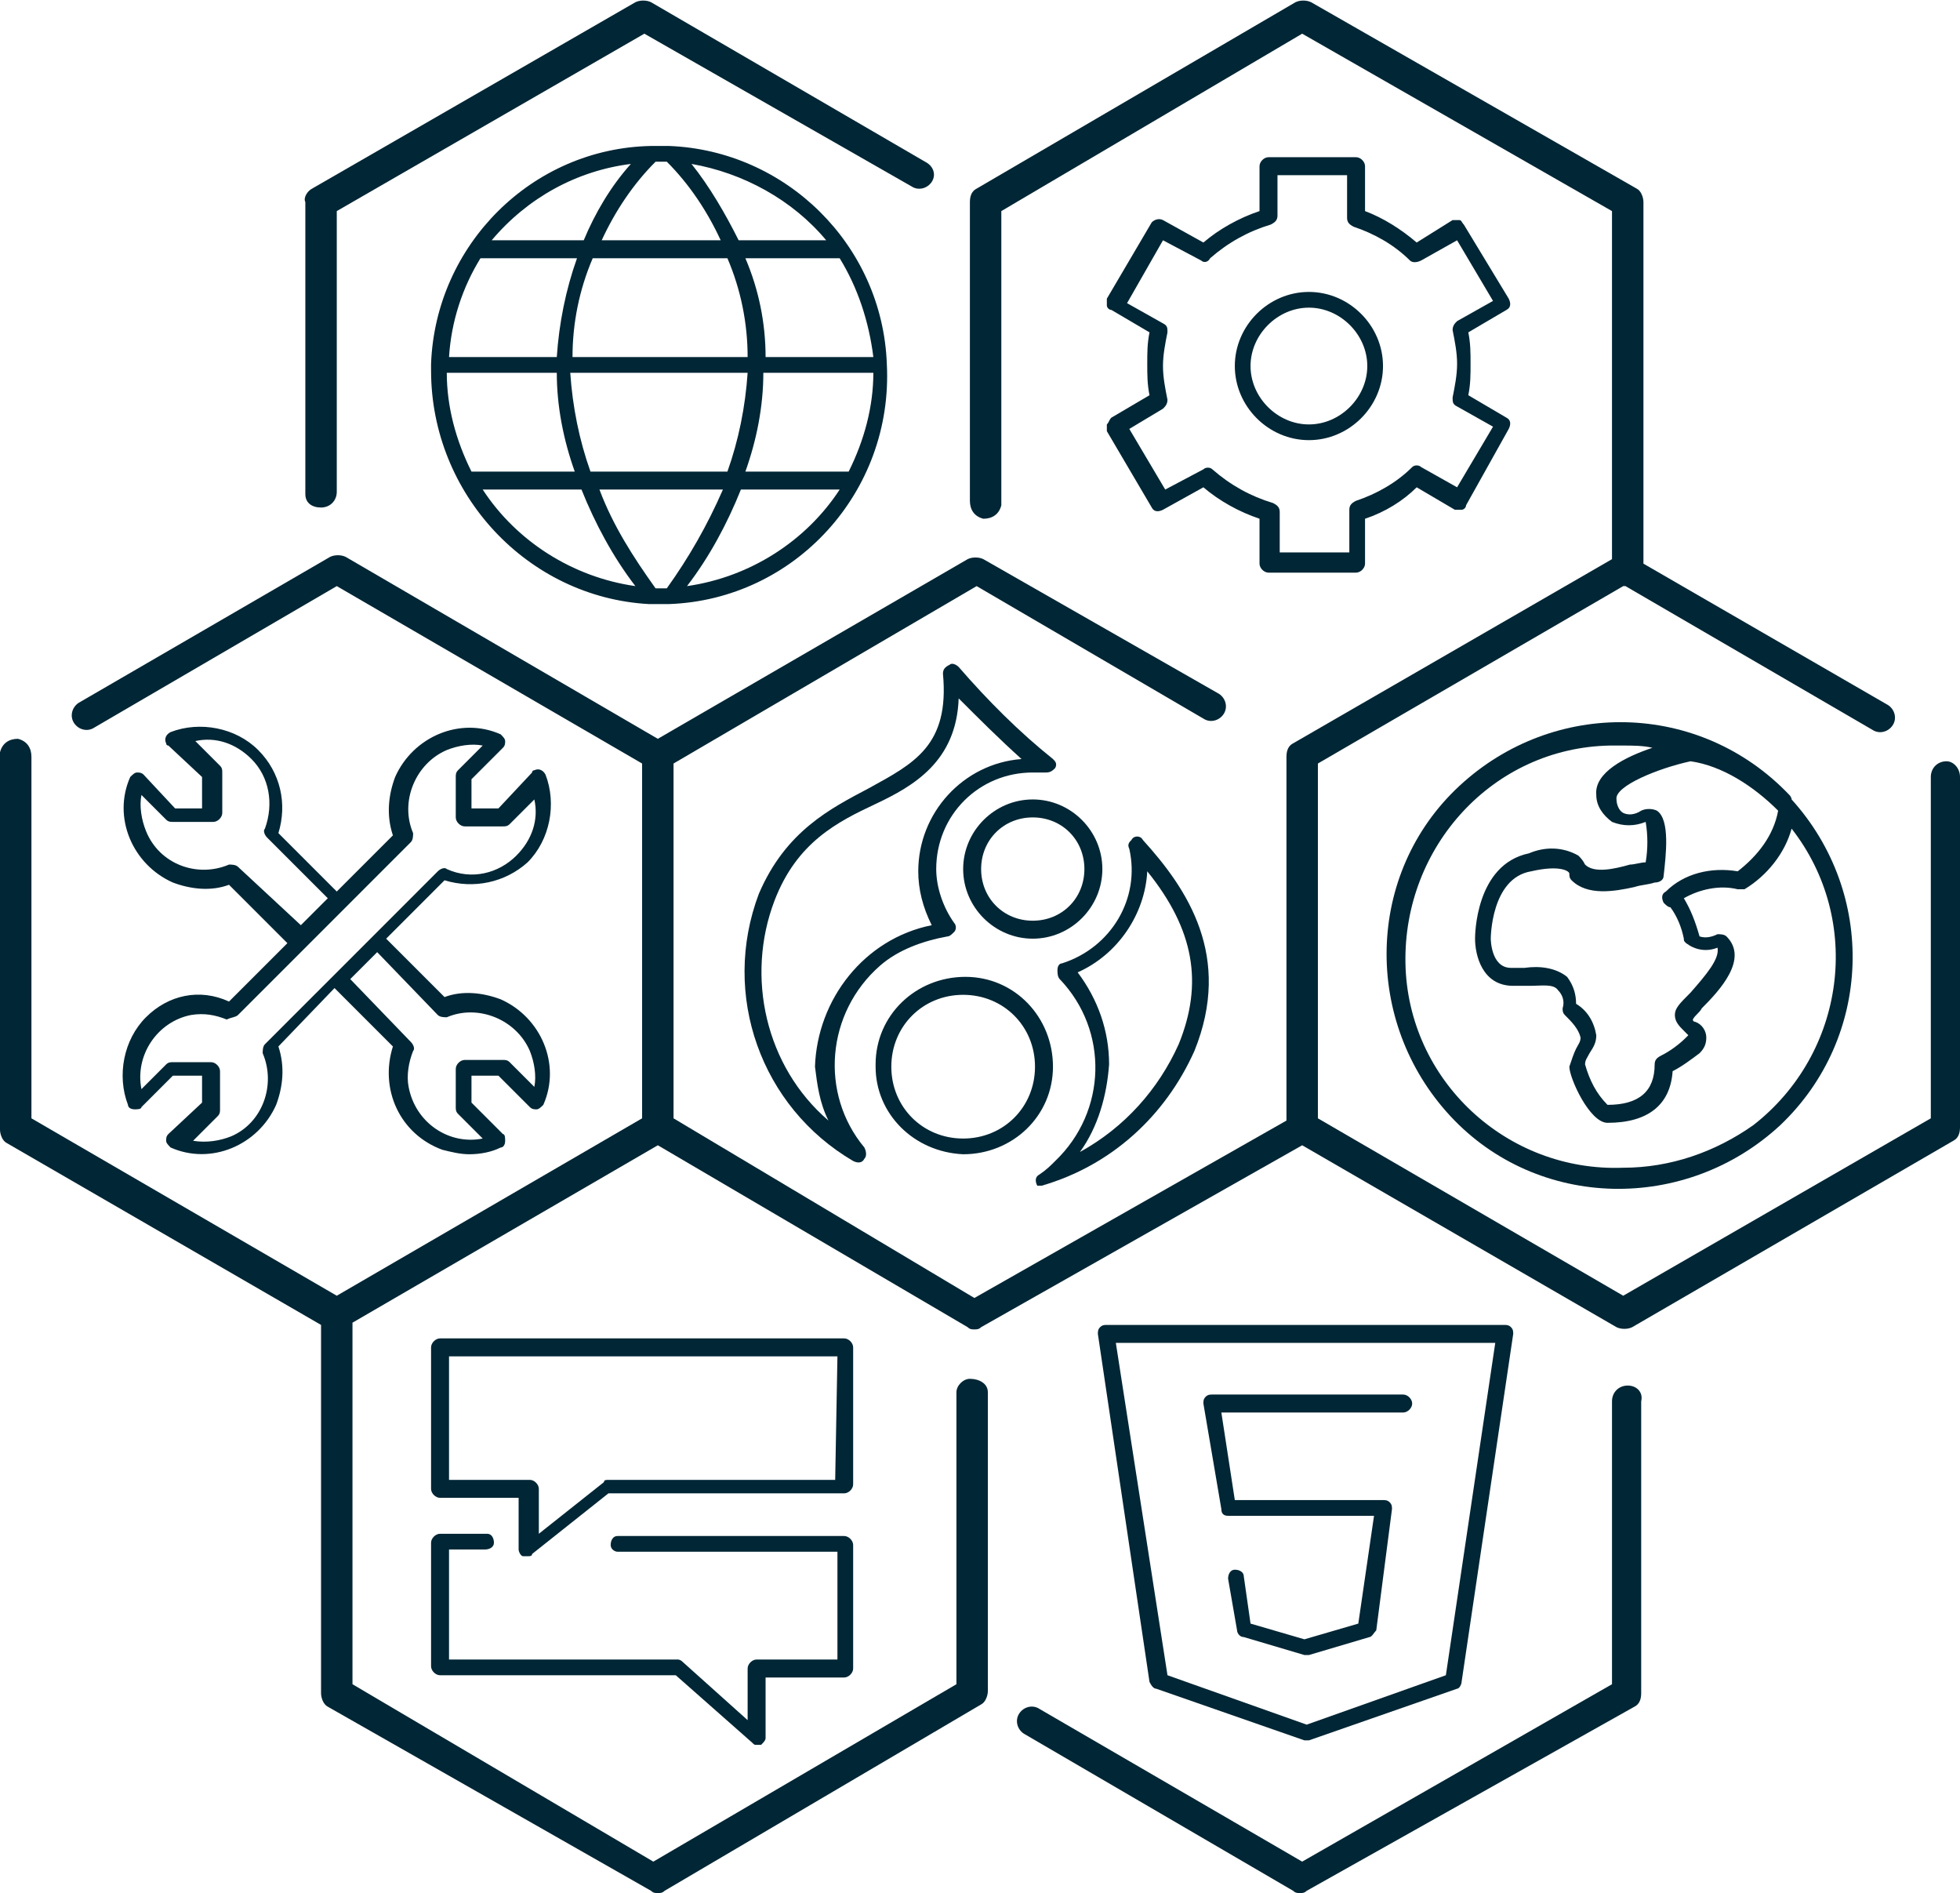 <svg class="icon icon-symphony2-framework-drupal8" role="presentation" aria-labelledby="icon-symphony2-framework-drupal8-title icon-symphony2-framework-drupal8-desc" xmlns="http://www.w3.org/2000/svg" width="87.3" height="84.3" viewBox="0 0 87.3 84.3"><title id="icon-symphony2-framework-drupal8-title">Symphony 2 Framework</title><description id="icon-symphony2-framework-drupal8-desc">An icon of tiles depicting the symphony framework.</description><g fill="#012635"><path d="M38 60c0-.2-.2-.4-.4-.4h-18c-.2 0-.4.2-.4.4v6.3c0 .2.2.4.4.4h3.5V69c0 .1.1.3.2.3h.2c.1 0 .2 0 .2-.1l3.4-2.7h10.5c.2 0 .4-.2.4-.4V60zm-.8 5.9H27.1c-.1 0-.2 0-.2.1L24 68.3v-2c0-.2-.2-.4-.4-.4H20v-5.5h17.3l-.1 5.5z"/><path d="M21.6 69c.2 0 .4-.1.4-.3 0-.2-.1-.4-.3-.4h-2.1c-.2 0-.4.2-.4.4v5.5c0 .2.2.4.4.4h10.5l3.4 3c.1.1.1.1.2.1h.2c.1-.1.2-.2.2-.3v-2.7h3.5c.2 0 .4-.2.4-.4v-5.5c0-.2-.2-.4-.4-.4H27.5c-.2 0-.3.2-.3.4s.2.3.3.3h9.8v4.8h-3.6c-.2 0-.4.2-.4.4v2.3L30.4 74c-.1-.1-.2-.1-.2-.1H20V69h1.6zm36.7-49.4c1.8 0 3.3-1.5 3.3-3.3S60.1 13 58.3 13 55 14.5 55 16.3s1.5 3.3 3.3 3.3zm0-5.9c1.4 0 2.6 1.2 2.6 2.6s-1.2 2.6-2.6 2.6-2.6-1.2-2.6-2.6 1.2-2.6 2.6-2.6z"/><path d="M49.3 18.9v.3l2 3.4c.1.2.3.2.5.1l1.8-1c.7.6 1.6 1.1 2.5 1.4v2c0 .2.2.4.4.4h3.9c.2 0 .4-.2.4-.4v-2c.9-.3 1.7-.8 2.3-1.4l1.7 1h.3c.1 0 .2-.1.2-.2l1.9-3.4c.1-.2.1-.4-.1-.5l-1.7-1c.1-.5.1-.9.1-1.4s0-.9-.1-1.4l1.7-1c.2-.1.2-.3.1-.5l-2-3.3c-.1-.1-.1-.2-.2-.2h-.3l-1.6 1c-.7-.6-1.5-1.1-2.3-1.4v-2c0-.2-.2-.4-.4-.4h-3.9c-.2 0-.4.2-.4.4v2c-.9.3-1.8.8-2.5 1.4l-1.8-1c-.2-.1-.4 0-.5.1l-2 3.4v.3c0 .1.1.2.2.2l1.7 1c-.1.5-.1.9-.1 1.4s0 .9.1 1.4l-1.7 1c-.1.1-.1.2-.2.3zm2.5-.7c.1-.1.2-.2.2-.4-.1-.5-.2-1-.2-1.5s.1-1 .2-1.5c0-.2 0-.3-.2-.4l-1.6-.9 1.6-2.8 1.7.9c.1.1.3.1.4-.1.8-.7 1.7-1.2 2.7-1.5.2-.1.3-.2.3-.4V7.8H60v1.9c0 .2.1.3.3.4.9.3 1.8.8 2.5 1.5.1.1.3.1.5 0l1.6-.9 1.6 2.7-1.6.9c-.1.1-.2.2-.2.4.1.5.2 1 .2 1.5s-.1 1-.2 1.5c0 .2 0 .3.2.4l1.6.9-1.6 2.7-1.6-.9c-.1-.1-.3-.1-.4 0-.7.7-1.6 1.2-2.5 1.5-.2.1-.3.2-.3.4v1.9H57v-1.8c0-.2-.1-.3-.3-.4-1-.3-1.9-.8-2.7-1.5-.1-.1-.3-.1-.4 0l-1.7.9-1.6-2.7 1.5-.9zm-.3 57l6.6 2.3h.2l6.6-2.3c.1 0 .2-.2.2-.3l2.3-15.5c0-.1 0-.2-.1-.3s-.2-.1-.3-.1H49.3c-.1 0-.2 0-.3.1s-.1.2-.1.3l2.3 15.5c.1.2.2.3.3.3zm-1.8-15.4h16.9l-2.2 14.8-6.2 2.2-6.2-2.2-2.3-14.8z"/><path d="M54.7 67.5h6.5l-.7 4.8-2.4.7-2.4-.7-.3-2.1c0-.2-.2-.3-.4-.3s-.3.2-.3.4l.4 2.3c0 .1.1.3.3.3l2.7.8h.2l2.7-.8c.1 0 .2-.2.3-.3l.7-5.4c0-.1 0-.2-.1-.3-.1-.1-.2-.1-.3-.1H55l-.6-3.9h8.1c.2 0 .4-.2.4-.4s-.2-.4-.4-.4H54c-.1 0-.2 0-.3.1s-.1.2-.1.3l.8 4.7c0 .2.1.3.3.3zm25-32.1c-4-4.2-10.5-4.3-14.7-.4s-4.3 10.5-.4 14.7 10.5 4.3 14.7.4c4.1-3.9 4.3-10.3.5-14.5 0-.1-.1-.2-.1-.2zm-.5.7c-.2 1.1-.9 2-1.8 2.7-1.2-.2-2.4.1-3.2.9-.2.1-.2.3-.1.5.1.1.2.2.3.2.3.4.5.9.6 1.4 0 .1 0 .1.1.2.4.3.9.4 1.4.2.1.5-.5 1.2-1.2 2-.5.5-.7.7-.7 1s.2.5.4.7l.2.2-.1.1c-.3.3-.7.6-1.1.8-.2.1-.3.2-.3.4 0 1.2-.7 1.8-2.1 1.8-.5-.5-.8-1.1-1-1.8 0-.2.1-.3.2-.5.2-.3.3-.5.3-.8-.1-.6-.4-1.1-.9-1.4 0-.4-.1-.8-.4-1.2-.5-.4-1.2-.5-1.9-.4h-.6c-.9 0-.9-1.3-.9-1.3s0-2.7 1.8-3c1.3-.3 1.7 0 1.7.1s0 .2.1.3c.7.7 1.9.5 2.8.3.3-.1.6-.1.9-.2.2 0 .4-.1.4-.3.1-.9.3-2.5-.3-2.9-.2-.1-.5-.1-.7 0-.3.2-.6.2-.8.1-.2-.1-.3-.4-.3-.6-.1-.6 1.9-1.4 3.3-1.7 1.4.2 2.8 1.1 3.9 2.2zM72.3 52c-5.2.2-9.6-3.9-9.7-9.1s3.9-9.6 9.1-9.7h.6c.4 0 .9 0 1.3.1-1.2.4-2.6 1.1-2.5 2.1 0 .5.3.9.7 1.2.5.2 1 .2 1.5 0 .1.6.1 1.2 0 1.8-.2 0-.5.1-.7.1-.7.2-1.6.4-2 0-.1-.2-.2-.3-.3-.4-.7-.4-1.5-.4-2.2-.1-2.4.5-2.4 3.7-2.4 3.8 0 .7.3 2.1 1.7 2.1h.7c.6 0 1.1-.1 1.3.2.2.2.3.5.2.8 0 .1 0 .2.1.3.3.3.6.6.7 1 0 .2-.1.3-.2.5s-.2.5-.3.8c0 .5.9 2.5 1.7 2.5 1.8 0 2.8-.8 2.9-2.3.4-.2.8-.5 1.2-.8.2-.2.3-.4.3-.7s-.2-.6-.5-.7c-.1 0-.1-.1-.1-.1.1-.2.3-.3.4-.5.8-.8 2.1-2.2 1.1-3.2-.1-.1-.3-.1-.4-.1-.2.1-.5.2-.8.1-.2-.7-.4-1.2-.7-1.7.7-.4 1.6-.6 2.4-.4h.3c1-.6 1.8-1.6 2.1-2.7 3.2 4.1 2.4 10-1.7 13.2-1.7 1.2-3.7 1.9-5.8 1.9zM28.9 26.9h.9c5.6-.2 10-5 9.7-10.7-.2-5.3-4.5-9.5-9.7-9.7H29c-5.3.1-9.6 4.4-9.8 9.7v.3c0 5.5 4.3 10.1 9.7 10.4zm-7.5-15.4h4.3c-.5 1.4-.8 2.9-.9 4.4H20c.1-1.6.6-3.1 1.4-4.4zm17.5 4.4h-4.8c0-1.5-.3-3-.9-4.4h4.2c.8 1.3 1.3 2.8 1.5 4.4zm-5.6 0h-7.8c0-1.5.3-3 .9-4.4h6c.6 1.4.9 2.9.9 4.4zm0 .7c-.1 1.5-.4 3-.9 4.4h-6.1c-.5-1.4-.8-2.9-.9-4.4h7.9zm-8.5 0c0 1.5.3 3 .8 4.4H21c-.7-1.4-1.1-2.9-1.1-4.4h4.9zm-3.3 5.2h4.4c.6 1.5 1.4 3 2.4 4.3-2.8-.4-5.3-2-6.8-4.3zm7.7 4.4c-1-1.4-1.9-2.8-2.5-4.4h5.5c-.7 1.6-1.5 3-2.5 4.4h-.5zm1.4-.1c1-1.3 1.8-2.8 2.4-4.3h4.4c-1.5 2.3-4 3.9-6.8 4.3zm7.2-5.1h-4.6c.5-1.4.8-2.9.8-4.4h4.9c0 1.5-.4 3-1.1 4.4zm-1-10.3h-3.9c-.6-1.2-1.3-2.4-2.1-3.4 2.3.4 4.5 1.6 6 3.4zm-7.1-3.5c1 1 1.8 2.2 2.4 3.5h-5.3c.6-1.3 1.4-2.5 2.4-3.5h.5zm-1.6.1c-.9 1-1.6 2.2-2.1 3.4h-4.1c1.6-1.9 3.8-3.1 6.2-3.4zm14.8 44.1c2.2 0 4-1.7 4-3.9s-1.7-4-3.9-4-4 1.7-4 3.9v.1c0 2.1 1.7 3.8 3.9 3.9zm0-7.1c1.8 0 3.2 1.4 3.2 3.2s-1.4 3.2-3.2 3.2-3.2-1.4-3.2-3.2 1.4-3.2 3.2-3.2z"/><path d="M46.4 52.8c3.1-.9 5.5-3.1 6.8-6 1.7-4.2-.3-7.2-2.3-9.4-.1-.2-.4-.2-.5 0-.1.1-.2.2-.1.4.5 2.2-.8 4.4-3 5.1-.1 0-.2.1-.2.3 0 .1 0 .3.1.4 2.2 2.3 2.1 5.9-.2 8.1-.2.2-.4.4-.7.6-.2.1-.2.3-.1.5h.2zm3-5.4c0-1.5-.5-2.9-1.4-4.1 1.8-.8 3-2.6 3.1-4.5 2.1 2.6 2.5 5 1.4 7.7-.9 2-2.4 3.7-4.4 4.8.8-1.1 1.2-2.5 1.3-3.9z"/><path d="M42.9 38.7c0 1.7 1.4 3.1 3.1 3.1 1.7 0 3.1-1.4 3.1-3.1 0-1.7-1.4-3.1-3.1-3.1-1.7 0-3.1 1.4-3.1 3.1zm5.4 0c0 1.3-1 2.3-2.3 2.3s-2.3-1-2.3-2.3 1-2.3 2.3-2.3 2.3 1 2.3 2.3z"/><path d="M42.2 41.7c.1 0 .2-.1.3-.2.1-.1.1-.3 0-.4-.5-.7-.8-1.6-.8-2.4 0-2.4 1.9-4.3 4.3-4.3h.6c.2 0 .3-.1.4-.2.1-.2 0-.3-.1-.4-1.5-1.2-2.9-2.6-4.2-4.1-.1-.1-.3-.2-.4-.1-.2.1-.3.2-.3.4.3 3.2-1.3 4-3.3 5.1-1.7.9-3.7 1.9-4.9 4.7-1.7 4.5.1 9.5 4.2 11.9.2.1.4.1.5-.1.1-.1.1-.3 0-.5-2-2.4-1.7-6 .7-8.1.8-.7 1.9-1.1 3-1.3zm-5.3 8.2c-2.8-2.4-3.7-6.4-2.4-9.8 1-2.6 2.8-3.5 4.5-4.3s3.6-1.9 3.7-4.7c.9.9 1.8 1.8 2.8 2.7-2.6.2-4.6 2.4-4.6 5 0 .8.2 1.6.6 2.4-3 .6-5.1 3.3-5.2 6.3.1.8.2 1.6.6 2.4z"/><path d="M86.7 33.9c-.4 0-.7.3-.7.7v15.2l-13.7 7.9-13.6-7.9V34l13.6-7.9h.1l11 6.4c.3.2.7.1.9-.2.2-.3.1-.7-.2-.9l-10.9-6.3V9c0-.2-.1-.5-.3-.6L58.4.1c-.2-.1-.5-.1-.7 0L43.5 8.4c-.2.1-.3.3-.3.6v13.3c0 .4.2.7.6.8.4 0 .7-.2.8-.6V9.4L58 1.5l13.8 7.9v15.5l-14.2 8.2c-.2.1-.3.3-.3.6v16.2l-13.9 7.9-13.4-8V34l13.5-7.9L53.6 32c.3.2.7.1.9-.2s.1-.7-.2-.9l-10.5-6c-.2-.1-.5-.1-.7 0l-13.8 8-13.9-8.1c-.2-.1-.5-.1-.7 0L3.5 31.3c-.3.2-.4.6-.2.9.2.3.6.4.9.2L15 26.1 28.6 34v15.8L15 57.7 1.4 49.8V33.7c0-.4-.2-.7-.6-.8-.4 0-.7.2-.8.6v16.8c0 .2.1.5.3.6l14 8.1v16.4c0 .2.1.5.3.6L29 84.2c.1.1.2.1.3.1.1 0 .2 0 .3-.1l14.1-8.3c.2-.1.3-.4.3-.6V62c0-.4-.4-.6-.8-.6-.3 0-.6.3-.6.6v13l-13.5 7.9L15.7 75V58.9L29.3 51l13.8 8.1c.1.1.2.1.3.1s.2 0 .3-.1L58 51l14 8.1c.2.1.5.1.7 0L87 50.8c.2-.1.3-.3.3-.6V34.6c0-.4-.3-.7-.6-.7zM72.5 61.7c-.4 0-.7.3-.7.7V75L58 82.9l-11.7-6.8c-.3-.2-.7-.1-.9.2-.2.3-.1.7.2.9l12 7c.1.1.2.1.3.1s.2 0 .3-.1L72.8 76c.2-.1.3-.3.3-.6v-13c.1-.4-.2-.7-.6-.7zM14.3 22.6c.4 0 .7-.3.7-.7V9.4l13.7-7.9 11.9 6.8c.3.2.7.1.9-.2s.1-.7-.3-.9L29 .1c-.2-.1-.5-.1-.7 0L13.9 8.4c-.2.1-.4.4-.3.6v13c0 .4.3.6.7.6z"/><path d="M6.5 45.3c-1 1-1.3 2.6-.8 3.9 0 .1.1.2.3.2.1 0 .3 0 .3-.1l1.4-1.4H9v1.2l-1.5 1.4c-.1.1-.1.2-.1.3s.1.2.2.3c1.8.8 3.9-.1 4.7-1.9.3-.8.4-1.7.1-2.6l2.5-2.6 2.6 2.6c-.6 1.9.3 3.9 2.2 4.6.4.1.8.2 1.2.2.5 0 1-.1 1.4-.3.1 0 .2-.1.2-.3 0-.1 0-.3-.1-.3L21 49.1v-1.2h1.2l1.4 1.4c.1.1.2.1.3.1.1 0 .2-.1.3-.2.8-1.8-.1-3.9-1.9-4.7-.8-.3-1.7-.4-2.5-.1l-2.6-2.6 2.6-2.6c1.3.4 2.7.1 3.7-.8 1-1 1.3-2.6.8-3.9-.1-.2-.3-.3-.5-.2 0 0-.1 0-.1.1L22.2 36H21v-1.3l1.4-1.4c.1-.1.1-.2.1-.3s-.1-.2-.2-.3c-1.8-.8-3.9.1-4.7 1.9-.3.8-.4 1.7-.1 2.6L15 39.7l-2.6-2.6c.4-1.3.1-2.7-.9-3.7s-2.6-1.3-3.9-.8c-.2.1-.3.3-.2.5 0 0 0 .1.1.1L9 34.6V36H7.8l-1.4-1.5c-.1-.1-.2-.1-.3-.1-.1 0-.2.1-.3.2-.8 1.8.1 3.9 1.9 4.7.8.3 1.7.4 2.5.1l2.6 2.6-2.6 2.6c-1.3-.6-2.7-.3-3.7.7zm13-.1c.1.1.3.1.4.1 1.4-.6 3.1.1 3.7 1.5.2.5.3 1.1.2 1.6l-1.1-1.1c-.1-.1-.2-.1-.3-.1h-1.7c-.2 0-.4.2-.4.4v1.7c0 .1 0 .2.1.3l1.1 1.1c-1.5.3-3-.7-3.3-2.3-.1-.5 0-1.1.2-1.6.1-.1 0-.3-.1-.4l-2.7-2.8 1.2-1.2 2.7 2.8zm-8.9-6.6c-.1-.1-.3-.1-.4-.1-1.4.6-3.1 0-3.7-1.5-.2-.5-.3-1.1-.2-1.6l1.1 1.1c.1.1.2.1.3.1h1.8c.2 0 .4-.2.4-.4v-1.8c0-.1 0-.2-.1-.3L8.7 33c.9-.2 1.8.1 2.5.8.8.8 1 2 .6 3.1-.1.1 0 .3.1.4l2.7 2.7-1.2 1.2-2.8-2.6zm0 6.6l3-3 4.7-4.7c.1-.1.1-.3.1-.4-.6-1.4.1-3.1 1.5-3.7.5-.2 1.1-.3 1.6-.2l-1.1 1.1c-.1.1-.1.2-.1.3v1.8c0 .2.2.4.4.4h1.7c.1 0 .2 0 .3-.1l1.1-1.1c.2.9-.1 1.8-.8 2.5-.8.8-2 1.1-3.1.6-.1-.1-.3 0-.4.1l-4.7 4.7-3 3c-.1.1-.1.3-.1.4.6 1.4 0 3.1-1.4 3.7-.5.2-1.1.3-1.7.2l1.1-1.1c.1-.1.1-.2.1-.3v-1.7c0-.2-.2-.4-.4-.4H7.7c-.1 0-.2 0-.3.1l-1.1 1.1c-.3-1.5.7-3 2.2-3.3.6-.1 1.1 0 1.6.2.2-.1.4-.1.5-.2z"/></g></svg>

